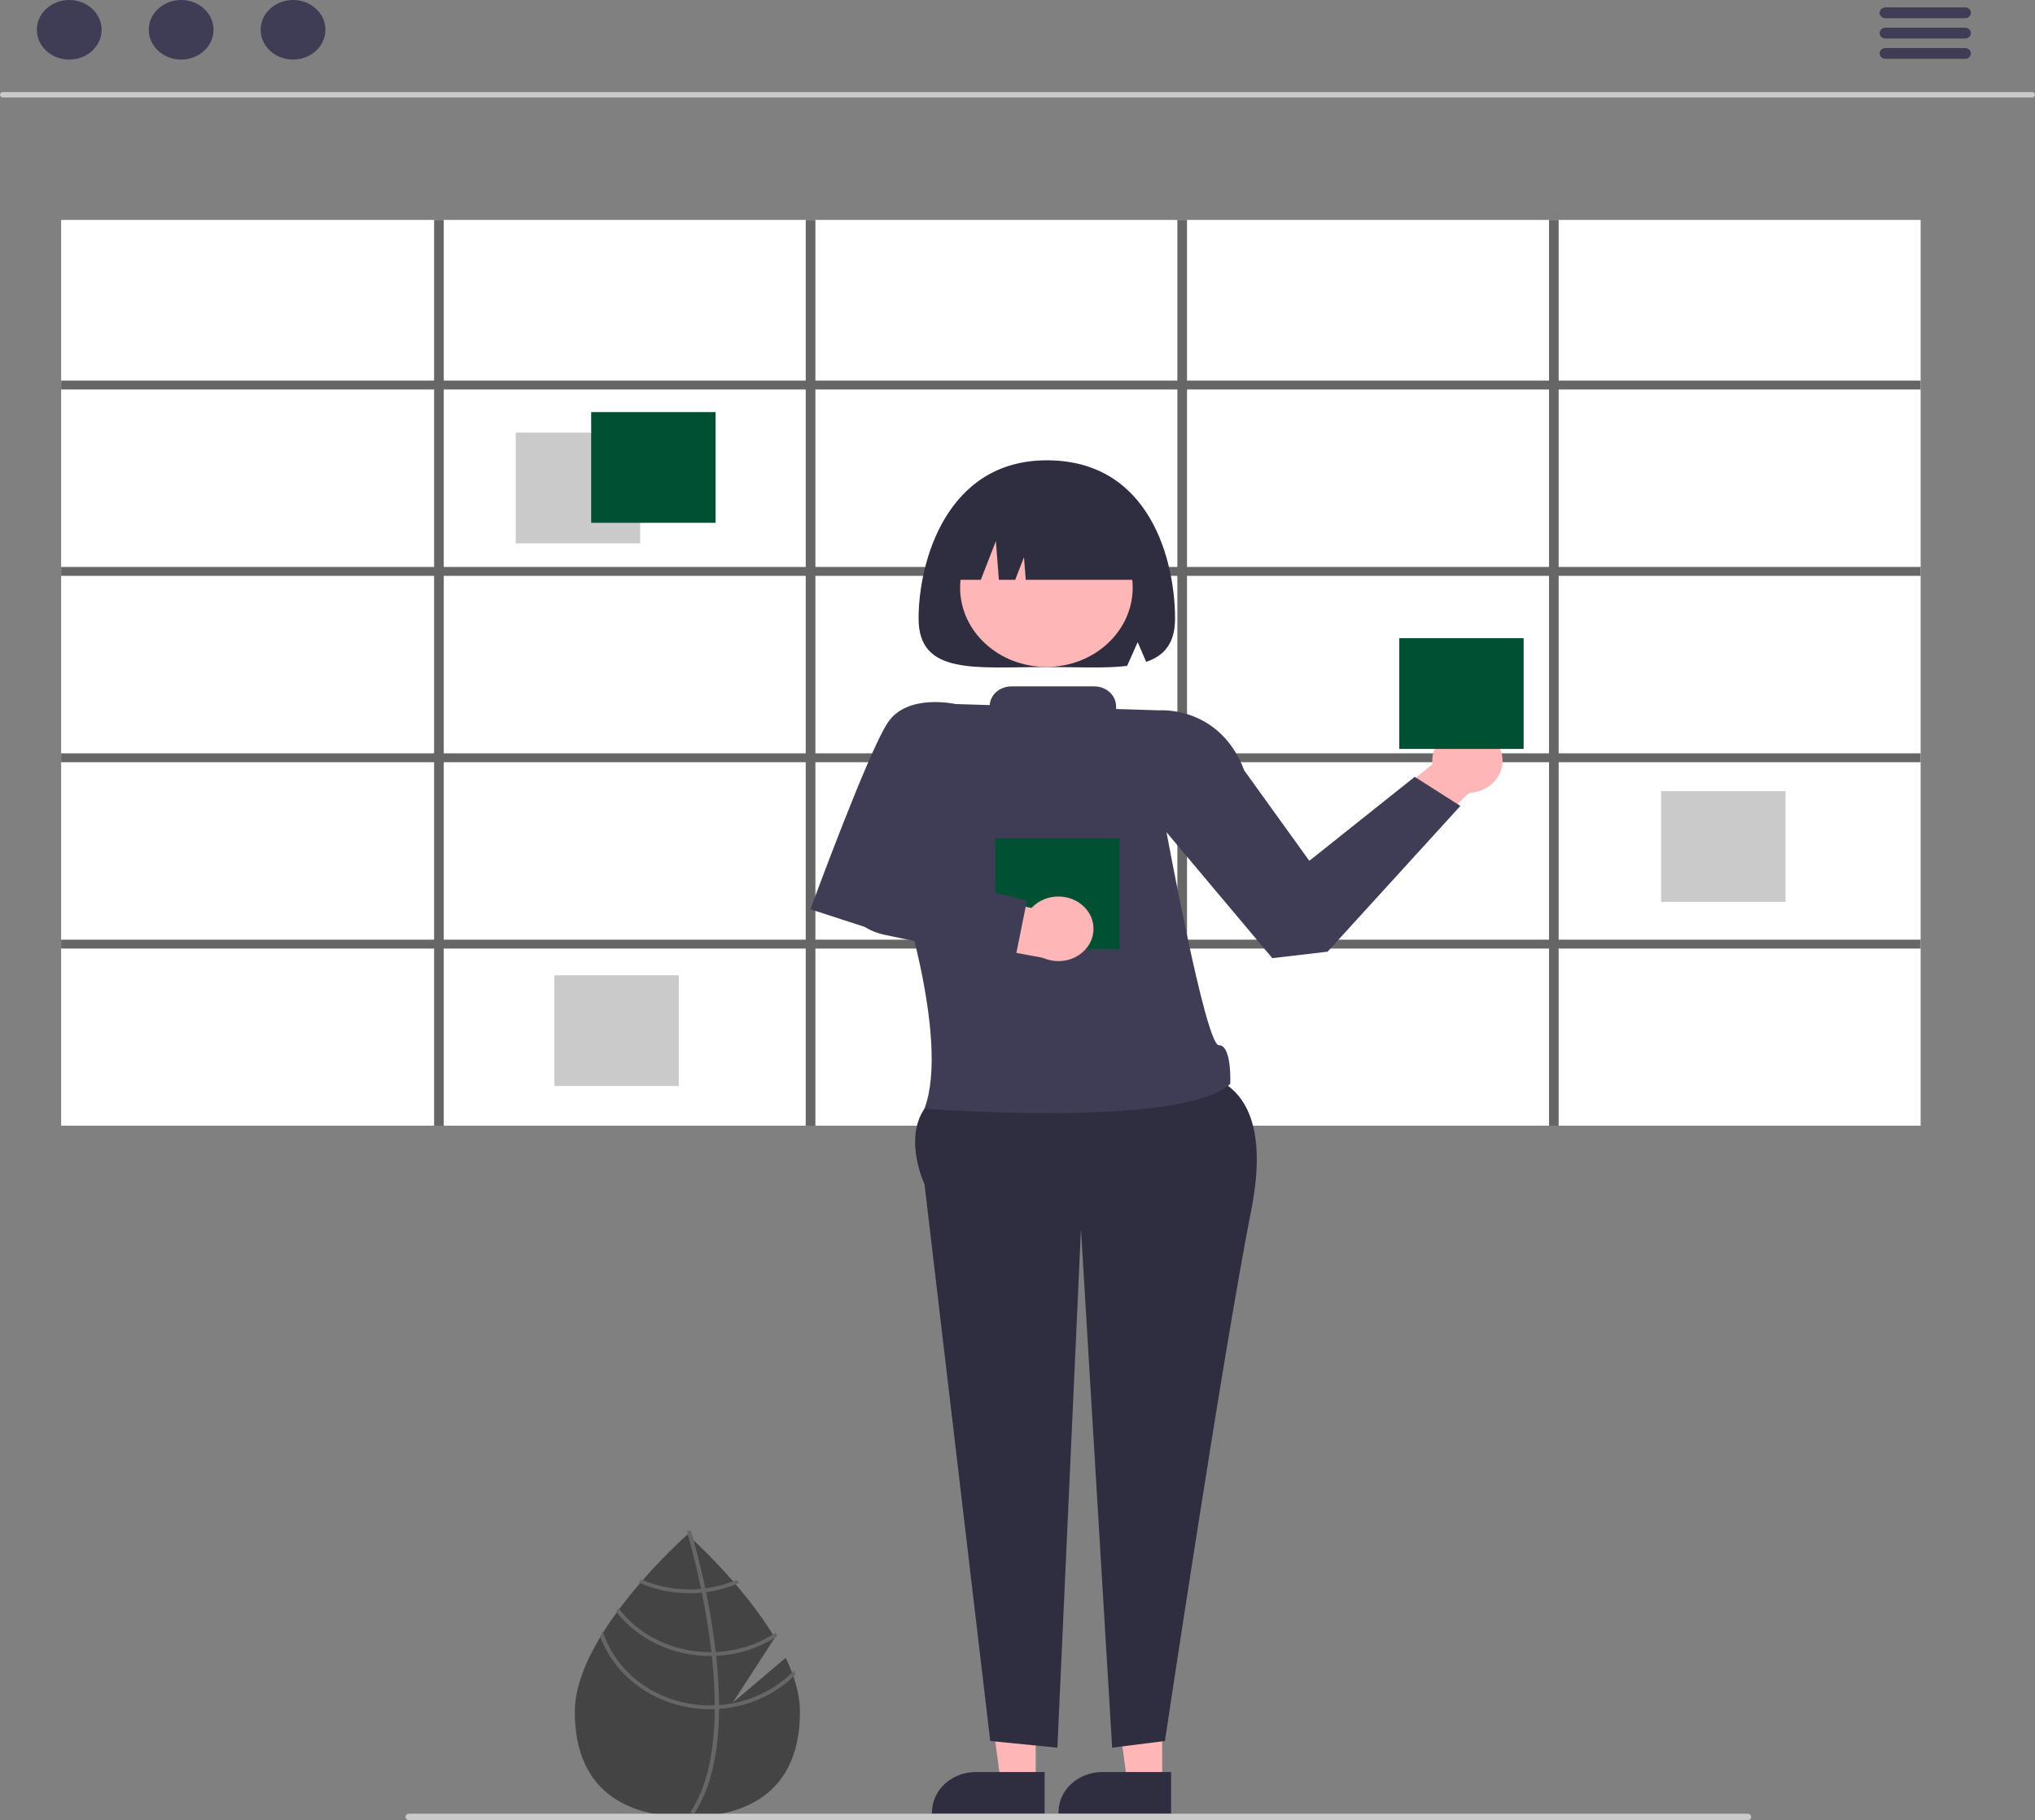 <svg width="199" height="178" viewBox="0 0 199 178" fill="none" xmlns="http://www.w3.org/2000/svg">
<rect x="0" y="0" width="199" height="178" fill="#808080" stroke="none"/>
<g clip-path="url(#clip0_506_5579)">
<path d="M76.834 162.125L71.652 166.511L75.77 160.158C72.526 154.748 67.219 150.072 67.219 150.072C67.219 150.072 56.209 159.77 56.209 167.394C56.209 175.017 61.138 177.679 67.219 177.679C73.299 177.679 78.228 175.017 78.228 167.394C78.228 165.697 77.682 163.897 76.834 162.125Z" fill="#444444"/>
<path d="M70.319 166.749V167.124C70.295 171.492 69.494 174.9 67.921 177.3C67.899 177.335 67.875 177.369 67.853 177.404L67.677 177.306L67.509 177.209C69.253 174.618 69.87 170.955 69.892 167.145C69.894 167.022 69.896 166.898 69.894 166.773C69.888 165.16 69.781 163.529 69.609 161.944C69.597 161.821 69.583 161.696 69.569 161.572C69.33 159.481 68.986 157.483 68.634 155.747C68.609 155.624 68.583 155.502 68.557 155.381C67.948 152.445 67.327 150.319 67.185 149.848C67.169 149.791 67.159 149.759 67.157 149.751L67.349 149.701L67.351 149.699L67.545 149.649C67.547 149.657 67.582 149.763 67.638 149.96C67.855 150.697 68.417 152.696 68.97 155.334C68.994 155.453 69.02 155.576 69.044 155.699C69.332 157.107 69.613 158.681 69.836 160.333C69.892 160.748 69.943 161.157 69.987 161.56C70.004 161.685 70.018 161.81 70.03 161.932C70.216 163.646 70.312 165.251 70.319 166.749Z" fill="#666666"/>
<path d="M68.97 155.334C68.834 155.351 68.697 155.368 68.557 155.381C68.178 155.417 67.797 155.435 67.416 155.435C65.791 155.437 64.188 155.104 62.722 154.46C62.637 154.559 62.552 154.657 62.465 154.758C64.007 155.45 65.7 155.808 67.416 155.807C67.823 155.807 68.229 155.787 68.634 155.747C68.771 155.734 68.909 155.717 69.044 155.699C70.163 155.551 71.252 155.248 72.272 154.8C72.185 154.698 72.1 154.598 72.017 154.499C71.051 154.914 70.025 155.195 68.97 155.334Z" fill="#666666"/>
<path d="M69.987 161.561C69.848 161.568 69.708 161.572 69.569 161.572C69.526 161.574 69.482 161.574 69.439 161.574C67.679 161.574 65.945 161.182 64.385 160.433C62.825 159.684 61.485 158.599 60.48 157.271C60.399 157.381 60.318 157.49 60.239 157.602C61.287 158.946 62.668 160.041 64.268 160.796C65.868 161.551 67.641 161.946 69.439 161.946C69.496 161.946 69.552 161.946 69.609 161.944C69.751 161.942 69.89 161.938 70.03 161.933C72.19 161.831 74.273 161.159 76.029 159.998C75.964 159.888 75.899 159.778 75.833 159.669C74.126 160.809 72.094 161.466 69.987 161.561Z" fill="#666666"/>
<path d="M70.319 166.749C70.177 166.76 70.036 166.767 69.894 166.773C69.743 166.778 69.591 166.782 69.439 166.782C67.074 166.78 64.774 166.073 62.882 164.768C60.991 163.463 59.61 161.629 58.946 159.542C58.855 159.693 58.764 159.842 58.677 159.992C59.425 162.074 60.867 163.887 62.799 165.173C64.731 166.459 67.054 167.152 69.439 167.154C69.591 167.154 69.743 167.152 69.892 167.145C70.036 167.141 70.177 167.134 70.319 167.124C73.18 166.919 75.849 165.721 77.785 163.774C77.743 163.636 77.694 163.501 77.645 163.363C75.775 165.325 73.147 166.539 70.319 166.749Z" fill="#666666"/>
<path d="M198.712 9.532H0.288C0.212 9.532 0.139 9.504 0.085 9.454C0.031 9.405 0.001 9.338 0.001 9.267C0.001 9.197 0.031 9.13 0.085 9.081C0.139 9.031 0.212 9.003 0.288 9.003H198.712C198.788 9.003 198.861 9.031 198.915 9.081C198.969 9.13 198.999 9.197 198.999 9.267C198.999 9.338 198.969 9.405 198.915 9.454C198.861 9.504 198.788 9.532 198.712 9.532Z" fill="#CACACA"/>
<path d="M6.77 5.825C8.519 5.825 9.938 4.521 9.938 2.913C9.938 1.304 8.519 0 6.77 0C5.02 0 3.602 1.304 3.602 2.913C3.602 4.521 5.02 5.825 6.77 5.825Z" fill="#3F3D56"/>
<path d="M17.713 5.825C19.463 5.825 20.881 4.521 20.881 2.913C20.881 1.304 19.463 0 17.713 0C15.964 0 14.546 1.304 14.546 2.913C14.546 4.521 15.964 5.825 17.713 5.825Z" fill="#3F3D56"/>
<path d="M28.657 5.825C30.407 5.825 31.825 4.521 31.825 2.913C31.825 1.304 30.407 0 28.657 0C26.908 0 25.489 1.304 25.489 2.913C25.489 4.521 26.908 5.825 28.657 5.825Z" fill="#3F3D56"/>
<path d="M192.155 1.782H184.379C184.227 1.781 184.081 1.725 183.973 1.626C183.866 1.527 183.805 1.392 183.805 1.252C183.805 1.112 183.866 0.977 183.973 0.878C184.081 0.779 184.227 0.723 184.379 0.722H192.155C192.231 0.722 192.306 0.736 192.376 0.762C192.446 0.789 192.51 0.828 192.564 0.877C192.617 0.926 192.66 0.985 192.689 1.049C192.718 1.113 192.733 1.182 192.733 1.252C192.733 1.322 192.718 1.391 192.689 1.455C192.66 1.519 192.617 1.578 192.564 1.627C192.51 1.676 192.446 1.715 192.376 1.742C192.306 1.768 192.231 1.782 192.155 1.782Z" fill="#3F3D56"/>
<path d="M192.155 3.767H184.379C184.227 3.767 184.081 3.711 183.973 3.612C183.866 3.512 183.805 3.378 183.805 3.238C183.805 3.098 183.866 2.963 183.973 2.864C184.081 2.765 184.227 2.709 184.379 2.708H192.155C192.231 2.708 192.306 2.722 192.376 2.748C192.446 2.775 192.51 2.814 192.564 2.863C192.617 2.912 192.66 2.97 192.689 3.035C192.718 3.099 192.733 3.168 192.733 3.238C192.733 3.308 192.718 3.377 192.689 3.441C192.66 3.505 192.617 3.564 192.564 3.613C192.51 3.662 192.446 3.701 192.376 3.728C192.306 3.754 192.231 3.768 192.155 3.767Z" fill="#3F3D56"/>
<path d="M192.155 5.753H184.379C184.227 5.753 184.081 5.697 183.973 5.598C183.866 5.498 183.805 5.364 183.805 5.224C183.805 5.084 183.866 4.949 183.973 4.85C184.081 4.751 184.227 4.695 184.379 4.694H192.155C192.231 4.694 192.306 4.708 192.376 4.734C192.446 4.761 192.51 4.8 192.564 4.849C192.617 4.898 192.66 4.956 192.689 5.021C192.718 5.085 192.733 5.154 192.733 5.224C192.733 5.294 192.718 5.363 192.689 5.427C192.66 5.491 192.617 5.55 192.564 5.599C192.51 5.648 192.446 5.687 192.376 5.714C192.306 5.74 192.231 5.754 192.155 5.753Z" fill="#3F3D56"/>
<path d="M187.816 21.507H5.978V110.086H187.816V21.507Z" fill="white"/>
<path d="M187.816 38.087V37.219H152.419V21.507H151.475V37.219H116.078V21.507H115.133V37.219H79.736V21.507H78.791V37.219H43.395V21.507H42.45V37.219H5.978V38.087H42.45V55.445H5.978V56.314H42.45V73.671H5.978V74.54H42.45V91.894H5.978V92.763H42.45V110.086H43.395V92.763H78.791V110.086H79.736V92.763H115.133V110.086H116.078V92.763H151.475V110.086H152.419V92.763H187.816V91.894H152.419V74.54H187.816V73.671H152.419V56.314H187.816V55.445H152.419V38.087L187.816 38.087ZM78.791 91.894H43.395V74.54H78.791V91.894ZM78.791 73.671H43.395V56.314H78.791V73.671ZM78.791 55.445H43.395V38.087H78.791V55.445ZM115.133 91.894H79.736V74.54H115.133V91.894ZM115.133 73.671H79.736V56.314H115.133V73.671ZM115.133 55.445H79.736V38.087H115.133V55.445ZM151.475 91.894H116.078V74.54H151.475V91.894ZM151.475 73.671H116.078V56.314H151.475V73.671ZM151.475 55.445H116.078V38.087H151.475V55.445Z" fill="#666666"/>
<path d="M62.601 42.309H50.436V53.137H62.601V42.309Z" fill="#CACACA"/>
<path d="M174.601 77.371H162.436V88.2H174.601V77.371Z" fill="#CACACA"/>
<path d="M66.38 95.376H54.215V106.205H66.38V95.376Z" fill="#CACACA"/>
<path d="M69.976 40.3H57.81V51.128H69.976V40.3Z" fill="#005133"/>
<path d="M127.161 85.311L141.597 73.486L145.856 75.426L128.542 92.123L127.161 85.311Z" fill="#FFB6B6"/>
<path d="M143.497 77.55C145.395 77.55 146.933 76.136 146.933 74.391C146.933 72.647 145.395 71.233 143.497 71.233C141.6 71.233 140.062 72.647 140.062 74.391C140.062 76.136 141.6 77.55 143.497 77.55Z" fill="#FFB6B6"/>
<path d="M113.649 174.32H110.233L108.608 162.206L113.649 162.206L113.649 174.32Z" fill="#FFB6B6"/>
<path d="M114.52 177.364L103.506 177.364V177.236C103.506 176.191 103.957 175.188 104.761 174.449C105.565 173.71 106.656 173.294 107.793 173.294L114.52 173.295L114.52 177.364Z" fill="#2F2E41"/>
<path d="M101.281 174.32H97.865L96.24 162.206L101.281 162.206L101.281 174.32Z" fill="#FFB6B6"/>
<path d="M102.152 177.364L91.138 177.364V177.236C91.138 176.191 91.59 175.188 92.393 174.449C93.197 173.71 94.288 173.294 95.425 173.294L102.152 173.295L102.152 177.364Z" fill="#2F2E41"/>
<path d="M116.517 105.074C116.517 105.074 125.106 104.442 122.358 118.341C119.609 132.24 113.916 170.259 113.916 170.259L108.755 170.912L105.706 120.194L103.399 170.912L96.834 170.259L90.407 115.814C90.407 115.814 88.343 111.436 90.406 108.413C92.468 105.39 116.517 105.074 116.517 105.074Z" fill="#2F2E41"/>
<path d="M111.021 70.643L113.405 69.468C113.405 69.468 119.28 69.008 121.678 75.353L128.037 84.184L138.344 75.971L142.81 78.814L129.82 93.068L124.419 93.702L112.738 79.803L111.021 70.643Z" fill="#3F3D56"/>
<path d="M102.368 45.015C92.57 45.015 89.828 54.91 89.828 60.493C89.828 66.075 95.442 65.231 102.368 65.231C105.34 65.231 108.069 65.385 110.219 65.121L111.252 62.801L112.084 64.724C113.848 64.128 114.907 62.916 114.907 60.493C114.907 54.91 112.502 45.015 102.368 45.015Z" fill="#2F2E41"/>
<path d="M102.326 65.222C106.986 65.222 110.764 61.748 110.764 57.463C110.764 53.179 106.986 49.705 102.326 49.705C97.665 49.705 93.888 53.179 93.888 57.463C93.888 61.748 97.665 65.222 102.326 65.222Z" fill="#FFB6B6"/>
<path d="M92.576 56.702H95.914L97.386 52.912L97.68 56.702H99.276L100.134 54.491L100.306 56.702H112.159C112.159 54.524 111.218 52.435 109.543 50.895C107.868 49.355 105.596 48.489 103.226 48.489H101.509C99.14 48.489 96.868 49.355 95.192 50.895C93.517 52.435 92.576 54.524 92.576 56.702Z" fill="#2F2E41"/>
<path d="M148.994 62.411H136.829V73.24H148.994V62.411Z" fill="#005133"/>
<path d="M119.187 102.216C117.892 102.231 113.989 80.941 113.989 80.941L113.405 69.468L109.141 69.337V69.079C109.141 68.561 108.918 68.064 108.519 67.698C108.121 67.332 107.581 67.126 107.018 67.126H98.897C98.357 67.126 97.838 67.316 97.445 67.655C97.052 67.995 96.814 68.46 96.78 68.954L93.436 68.851L87.645 85.768C87.645 85.768 92.981 101.486 90.406 108.413C90.406 108.413 115.499 110.394 120.303 105.997C120.303 105.997 120.483 102.2 119.187 102.216Z" fill="#3F3D56"/>
<path d="M94.873 70.959L93.436 68.851C93.436 68.851 88.76 67.788 86.835 70.637C84.91 73.486 79.252 88.922 79.252 88.922L85.092 90.817L91.72 82.274L94.873 70.959Z" fill="#3F3D56"/>
<path d="M109.485 81.996H97.32V92.824H109.485V81.996Z" fill="#005133"/>
<path d="M87.986 85.909L83.754 85.498C83.487 86.022 83.353 86.595 83.362 87.174C83.371 87.753 83.523 88.322 83.807 88.839C84.091 89.356 84.499 89.807 85.001 90.157C85.502 90.507 86.083 90.748 86.701 90.862L103.447 93.935L101.7 88.988L87.986 85.909Z" fill="#FFB6B6"/>
<path d="M103.497 93.992C105.395 93.992 106.933 92.577 106.933 90.833C106.933 89.088 105.395 87.674 103.497 87.674C101.6 87.674 100.062 89.088 100.062 90.833C100.062 92.577 101.6 93.992 103.497 93.992Z" fill="#FFB6B6"/>
<path d="M99.209 94.088L86.451 91.407C85.526 91.211 84.673 90.798 83.972 90.209C83.272 89.62 82.749 88.875 82.454 88.046L81.939 86.584L85.25 84.189L100.419 88.087L99.209 94.088Z" fill="#3F3D56"/>
<path d="M170.899 178H40.004C39.912 178 39.825 177.967 39.761 177.907C39.696 177.848 39.66 177.768 39.66 177.684C39.66 177.6 39.696 177.52 39.761 177.461C39.825 177.401 39.912 177.368 40.004 177.368H170.899C170.99 177.368 171.078 177.401 171.142 177.461C171.207 177.52 171.243 177.6 171.243 177.684C171.243 177.768 171.207 177.848 171.142 177.907C171.078 177.967 170.99 178 170.899 178Z" fill="#CACACA"/>
</g>
<defs>
<clipPath id="clip0_506_5579">
<rect width="199" height="178" fill="white"/>
</clipPath>
</defs>
</svg>
